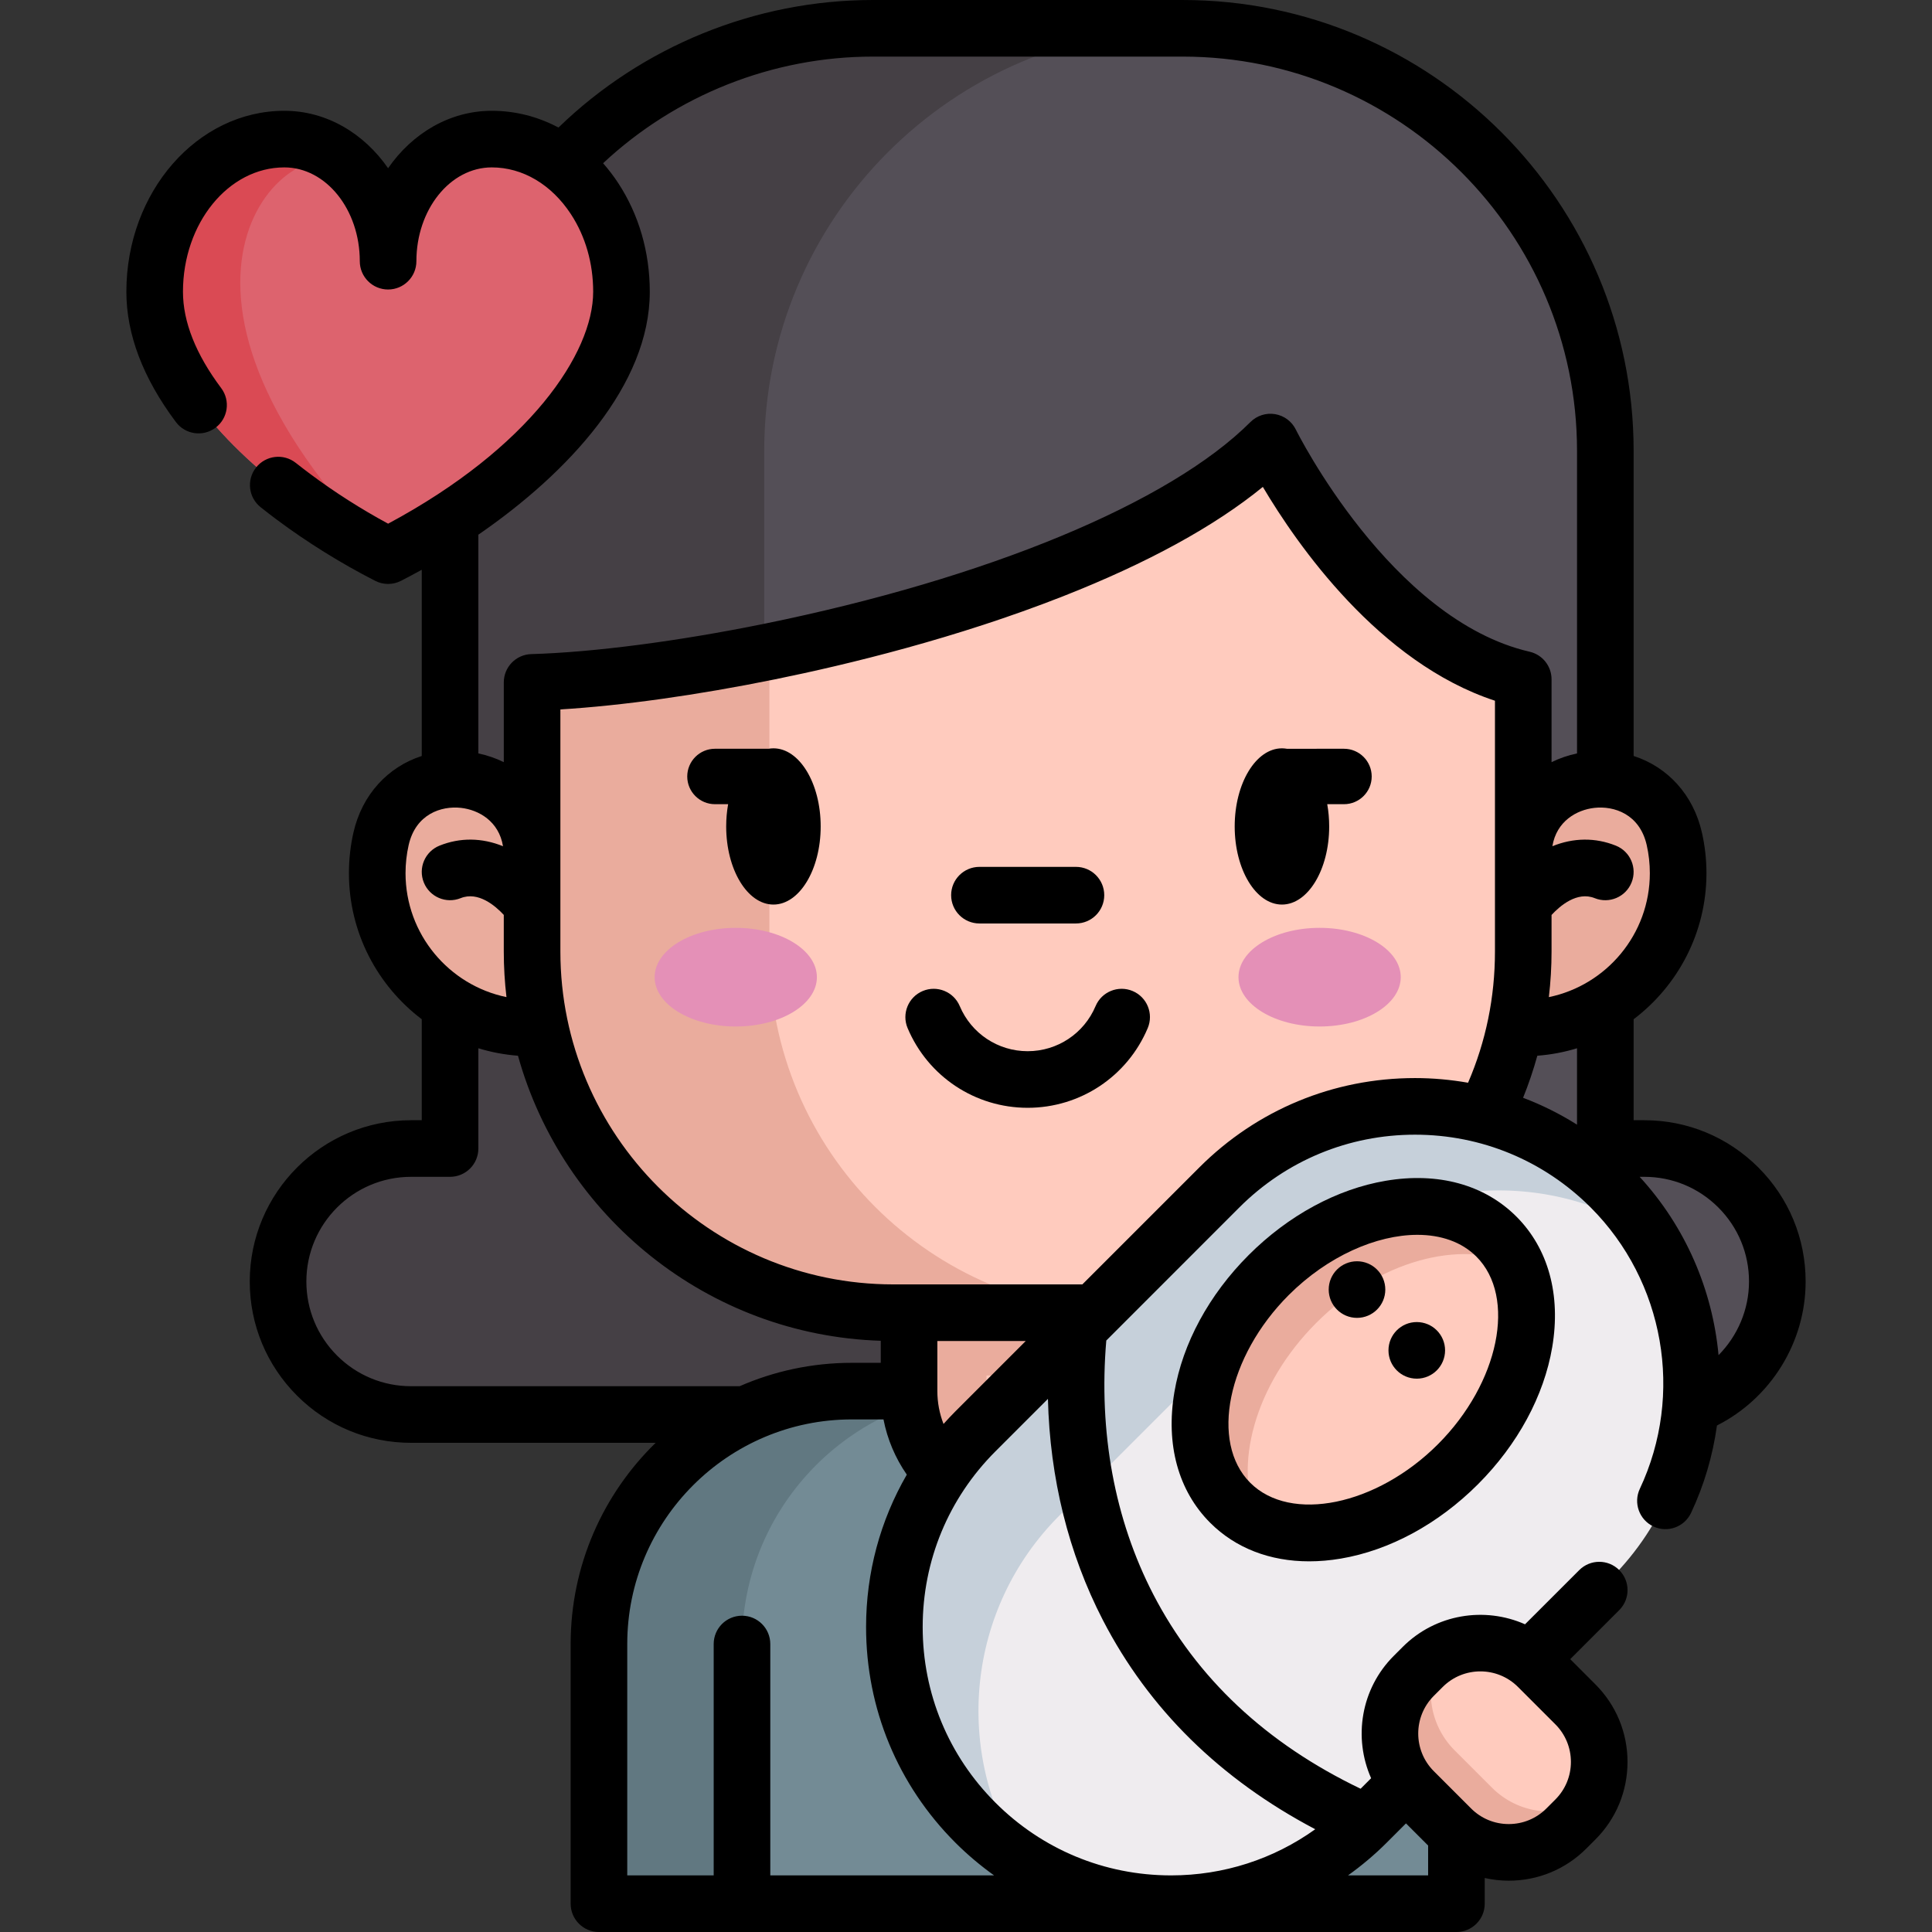 <svg id="Capa_1" enable-background="new 0 0 512 512" height="512" viewBox="0 0 512 512" width="512" xmlns="http://www.w3.org/2000/svg"><rect x="0" y="0" width="512" height="512" fill="#333333" stroke="none"/><g><g><g><path d="m435.76 304.371h-10.334v-58.483-47.323-79.067c0-61.855-50.143-111.998-111.998-111.998h-82.16c-61.855 0-111.998 50.143-111.998 111.998v79.067 47.323 58.483h-10.334c-19.465 0-35.245 15.78-35.245 35.245 0 19.465 15.78 35.245 35.245 35.245h110.381 106.063 110.38c19.465 0 35.245-15.78 35.245-35.245 0-19.465-15.78-35.245-35.245-35.245z" fill="#544f57"/><path d="m385.971 504.498h-227.246v-68.818c0-37.017 30.008-67.025 67.025-67.025h93.197c37.017 0 67.025 30.008 67.025 67.025v68.818z" fill="#738b95"/><path d="m263.655 368.66c-37.02 0-67.02 30-67.02 67.02v68.82h-37.91v-68.82c0-37.02 30-67.02 67.02-67.02z" fill="#617881"/><path d="m202.527 245.891 100.047 128.975h-193.633c-9.734 0-18.541-3.945-24.926-10.321-6.376-6.385-10.321-15.192-10.321-24.926 0-19.459 15.779-35.247 35.247-35.247h10.33v-184.873c0-61.848 50.146-111.994 112.004-111.994h82.158c.18 0 .369 0 .549.009-61.602.284-111.455 50.316-111.455 111.985z" fill="#454045"/><path d="m303.786 316.154v52.502c0 17.359-14.076 31.435-31.435 31.435-17.368 0-31.444-14.076-31.444-31.435v-52.502z" fill="#ffcbbe"/><g fill="#eaac9d"><path d="m282.617 398.376c-3.216 1.107-6.669 1.712-10.264 1.712-17.368 0-31.444-14.076-31.444-31.435v-52.502h20.528v52.502c0 13.774 8.854 25.476 21.18 29.723z"/><path d="m141.014 272.437c-22.667 0-41.042-18.375-41.042-41.042 0-3.12.348-6.158 1.007-9.078 5.324-23.58 40.035-19.713 40.035 4.461h262.669c0-24.174 34.71-28.041 40.035-4.461.659 2.92 1.007 5.959 1.007 9.078 0 22.667-18.375 41.042-41.042 41.042"/><path d="m240.907 316.154h62.879v48.368h-62.879z"/></g><path d="m403.676 180.018v72.14c0 52.861-42.853 95.724-95.723 95.724h-71.223c-52.861 0-95.723-42.853-95.723-95.724v-71.317c16.299-.473 38.728-3.254 62.889-8.164 49.512-10.065 106.347-29.089 132.787-55.529-.001 0 26.156 53.448 66.993 62.87z" fill="#ffcbbe"/><path d="m299.619 347.882h-62.889c-52.861 0-95.723-42.853-95.723-95.724v-71.317c16.299-.473 38.728-3.254 62.889-8.164v79.481c-.001 52.861 42.852 95.724 95.723 95.724z" fill="#eaac9d"/><g fill="#e490b7"><ellipse cx="349.711" cy="258.961" rx="21.499" ry="13.072"/><ellipse cx="194.986" cy="258.961" rx="21.499" ry="13.072"/></g></g><g><path d="m426.839 314.675c-28.635-28.635-75.062-28.635-103.697 0l-64.651 64.651c-28.635 28.635-28.635 75.062 0 103.697 28.635 28.635 75.062 28.635 103.697 0l64.651-64.651c28.635-28.635 28.635-75.061 0-103.697z" fill="#efecef"/><path d="m436.78 327.026c-28.37-18.2-66.54-14.89-91.35 9.93l-64.65 64.65c-24.82 24.81-28.13 62.99-9.93 91.37-4.38-2.8-8.53-6.12-12.36-9.95-28.63-28.64-28.63-75.07 0-103.7l64.66-64.65c28.63-28.64 75.06-28.64 103.69 0 3.83 3.831 7.15 7.97 9.94 12.35z" fill="#c6d0da"/><ellipse cx="361.288" cy="362.981" fill="#ffcbbe" rx="49.881" ry="35.459" transform="matrix(.707 -.707 .707 .707 -150.847 361.784)"/><path d="m401.745 335.167c-14.73-6.86-36.48-1.03-52.89 15.38s-22.23 38.15-15.38 52.88c-2.76-1.27-5.27-3-7.45-5.18-13.85-13.84-9.28-40.86 10.19-60.34 19.48-19.48 46.5-24.05 60.35-10.2 2.19 2.19 3.91 4.7 5.18 7.46z" fill="#eaac9d"/></g><g><path d="m377.034 441.756-2.368 2.368c-8.437 8.437-8.437 22.115 0 30.552l9.892 9.892c8.437 8.437 22.115 8.437 30.552 0l2.368-2.368c8.437-8.437 8.437-22.115 0-30.552l-9.892-9.892c-8.437-8.436-22.115-8.436-30.552 0z" fill="#ffcbbe"/><path d="m421.108 477.389c-.96 1.73-2.17 3.35-3.63 4.81l-2.36 2.37c-8.44 8.44-22.12 8.44-30.56 0l-9.89-9.89c-8.44-8.44-8.44-22.12 0-30.55l2.37-2.37c1.47-1.47 3.09-2.68 4.82-3.63-4.54 8.21-3.33 18.76 3.63 25.73l9.89 9.89c6.97 6.969 17.52 8.179 25.73 3.64z" fill="#eaac9d"/></g><g><path d="m164.698 77.316c0 27.928-33.106 55.238-61.852 69.933-8.291-4.229-16.933-9.517-25.035-15.565-20.051-14.915-36.817-34.49-36.817-54.368 0-22.347 15.387-40.459 34.364-40.459 6.792 0 13.013 2.903 17.813 7.72.687.681 1.342 1.41 1.971 2.175 0 .005.005.005.005.01 4.769 5.817 7.699 13.736 7.699 22.462 0-17.876 12.311-32.367 27.488-32.367 11.095 0 20.953 6.179 27.236 15.785 4.482 6.835 7.128 15.388 7.128 24.674z" fill="#dd636e"/><path d="m102.846 147.25c-8.291-4.229-16.933-9.517-25.035-15.565-20.051-14.915-36.817-34.49-36.817-54.368 0-22.347 15.387-40.459 34.364-40.459 6.792 0 13.013 2.903 17.813 7.72-15.365-12.584-62.852 29.531 9.675 102.672z" fill="#da4a54"/></g></g><g><path d="m300.163 262.632c-3.818-1.608-8.216.181-9.825 3.998-3.06 7.259-10.124 11.949-17.996 11.949s-14.937-4.69-17.997-11.949c-1.609-3.816-6.006-5.608-9.824-3.997-3.817 1.609-5.606 6.008-3.997 9.824 5.41 12.831 17.899 21.122 31.818 21.122s26.409-8.291 31.818-21.122c1.609-3.817-.181-8.216-3.997-9.825z"/><path d="m259.56 244.73h25.578c4.142 0 7.5-3.358 7.5-7.5s-3.358-7.5-7.5-7.5h-25.578c-4.142 0-7.5 3.358-7.5 7.5s3.357 7.5 7.5 7.5z"/><path d="m204.97 198.315c-.432 0-.879.04-1.287.114h-14.211c-4.05 0-7.345 3.295-7.345 7.345s3.295 7.345 7.345 7.345h3.492c-.342 1.913-.516 3.896-.516 5.898 0 11.415 5.617 20.702 12.521 20.702s12.521-9.287 12.521-20.702-5.615-20.702-12.52-20.702z"/><path d="m356.17 198.429-15.114.004c-.45-.078-.897-.118-1.329-.118-6.904 0-12.521 9.287-12.521 20.702s5.617 20.702 12.521 20.702 12.521-9.287 12.521-20.702c0-2.002-.174-3.985-.516-5.898h4.438c4.05 0 7.345-3.295 7.345-7.345s-3.295-7.345-7.345-7.345z"/><path d="m417.927 298.044c-4.531-2.853-9.314-5.235-14.295-7.12 1.47-3.635 2.729-7.359 3.777-11.145 3.63-.277 7.153-.944 10.518-1.979zm19.298-66.649c0 16.173-11.506 29.708-26.762 32.853.473-4.008.714-8.046.714-12.088v-9.689c2.205-2.384 6.767-6.337 11.443-4.449 3.842 1.549 8.211-.309 9.761-4.15 1.549-3.841-.309-8.211-4.15-9.761-5.458-2.201-11.269-2.118-16.836.147 1.092-6.644 6.459-9.642 11.138-10.164 5.232-.583 12.011 1.652 13.868 9.875.547 2.417.824 4.916.824 7.426zm-265.025-154.075c0-10.488-2.89-20.443-8.354-28.786-1.238-1.892-2.589-3.643-4.02-5.278 19.283-18.035 44.921-28.256 71.442-28.256h82.16c57.621 0 104.5 46.874 104.5 104.49v80.173c-2.403.507-4.662 1.291-6.75 2.319v-21.962c0-3.493-2.411-6.523-5.814-7.308-36.821-8.493-61.705-58.361-61.949-58.859-1.064-2.175-3.114-3.703-5.503-4.101-2.387-.398-4.823.382-6.536 2.095-21.421 21.421-69.634 41.415-128.97 53.483-22.728 4.619-45.184 7.54-61.612 8.013-4.057.117-7.284 3.439-7.284 7.497v21.137c-2.085-1.026-4.341-1.808-6.74-2.314v-57.968c23.892-16.438 45.43-39.715 45.43-64.375zm-63.905 146.648c1.856-8.224 8.636-10.456 13.868-9.875 4.679.522 10.046 3.52 11.138 10.164-5.567-2.265-11.377-2.348-16.836-.147-3.841 1.55-5.699 5.92-4.15 9.761 1.549 3.842 5.918 5.698 9.761 4.15 4.668-1.885 9.223 2.053 11.432 4.438v9.7c0 4.088.247 8.119.711 12.085-15.249-3.15-26.748-16.681-26.748-32.849.001-2.509.278-5.007.824-7.427zm144.892 150.059c-1.086 1.085-2.127 2.203-3.142 3.338-1.07-2.745-1.637-5.691-1.637-8.716v-13.27h23.427zm-49.052 122.972v-61.319c0-4.142-3.358-7.5-7.5-7.5s-7.5 3.358-7.5 7.5v61.318h-22.907v-61.32c0-32.819 26.701-59.52 59.52-59.52h8.385c1.024 5.257 3.124 10.228 6.179 14.635-7.03 12.146-10.794 25.971-10.794 40.382 0 21.589 8.406 41.885 23.669 57.148 3.205 3.205 6.644 6.089 10.258 8.675h-59.31zm153.1 0c3.614-2.586 7.052-5.47 10.258-8.675l5.107-5.107 5.867 5.867v7.915zm22.734-47.572 2.368-2.368c5.5-5.499 14.447-5.499 19.945 0l9.893 9.893c2.664 2.664 4.131 6.206 4.131 9.973s-1.467 7.309-4.131 9.973l-2.368 2.368c-2.664 2.664-6.206 4.131-9.973 4.131s-7.309-1.467-9.973-4.131l-9.893-9.892c-5.497-5.5-5.497-14.448.001-19.947zm-87.684-20.062c12.168 23.544 31.071 42.136 56.268 55.404-11.065 7.925-24.276 12.218-38.152 12.23h-.12c-17.558-.016-34.065-6.861-46.486-19.282-12.43-12.43-19.276-28.959-19.276-46.542s6.846-34.112 19.276-46.542l13.917-13.917c.514 20.987 5.439 40.975 14.573 58.649zm25.552-119.988-31.002 31.002h-50.107c-48.645 0-88.22-39.575-88.22-88.22v-64.154c16.323-.995 36.195-3.771 56.884-7.976 19.23-3.911 48.075-10.902 76.291-21.996 22.397-8.806 40.165-18.534 52.983-28.997 9.089 15.329 30.773 46.563 61.511 56.666v66.457c0 12.144-2.398 23.815-7.126 34.777-4.599-.803-9.296-1.236-14.061-1.236-21.588 0-41.885 8.409-57.153 23.677zm137.597 49.751c-1.608-17.299-8.742-34.001-20.91-47.259h1.233c7.411 0 14.381 2.888 19.626 8.133 5.238 5.238 8.123 12.205 8.123 19.617.001 7.433-3.03 14.406-8.072 19.509zm10.556-49.728c-8.08-8.08-18.82-12.53-30.23-12.53h-2.83v-26.76c11.71-8.87 19.3-22.92 19.3-38.72 0-3.62-.41-7.23-1.2-10.73-2.27-10.08-9.14-17.44-18.1-20.32v-80.85c0-65.89-53.61-119.49-119.5-119.49h-82.16c-31.05 0-61.05 12.25-83.27 33.8-5.43-2.89-11.43-4.44-17.67-4.44-11.13 0-21.07 5.96-27.48 15.22-6.41-9.26-16.35-15.22-27.49-15.22-23.09 0-41.87 21.51-41.87 47.96 0 11.28 4.42 22.9 13.13 34.53 2.48 3.31 7.18 3.99 10.5 1.5 3.31-2.48 3.99-7.18 1.5-10.5-6.72-8.97-10.13-17.56-10.13-25.53 0-18.17 12.05-32.96 26.87-32.96 11.02 0 19.99 11.15 19.99 24.86 0 4.14 3.36 7.5 7.5 7.5s7.5-3.36 7.5-7.5c0-13.71 8.96-24.86 19.98-24.86 8.17 0 15.81 4.51 20.97 12.39 3.86 5.9 5.9 13.01 5.9 20.57 0 16.3-16.84 41.35-54.34 61.46-7.14-3.86-14.19-8.35-20.57-13.12-1.24-.92-2.51-1.9-3.9-2.99-3.24-2.57-7.96-2.02-10.53 1.23s-2.02 7.96 1.23 10.53c1.5 1.19 2.88 2.26 4.23 3.26 8.06 6.02 17.09 11.63 26.12 16.24 1.07.55 2.24.82 3.41.82s2.34-.27 3.41-.82c1.82-.93 3.66-1.91 5.51-2.94v49.35c-8.96 2.88-15.83 10.24-18.11 20.32-.79 3.51-1.19 7.12-1.19 10.73 0 15.8 7.59 29.85 19.3 38.72v26.76h-2.83c-23.57 0-42.75 19.17-42.75 42.74 0 11.41 4.45 22.15 12.52 30.24 8.08 8.07 18.82 12.51 30.23 12.51h64.82c-13.89 13.54-22.53 32.44-22.53 53.32v68.82c0 4.14 3.36 7.5 7.5 7.5h37.91.02 189.31c4.14 0 7.5-3.36 7.5-7.5v-6.81c2.06.46 4.2.71 6.36.71 7.78 0 15.09-3.03 20.58-8.53l2.37-2.37c5.5-5.49 8.53-12.8 8.53-20.58 0-7.77-3.03-15.08-8.53-20.57l-6.65-6.66 12.99-13c2.93-2.93 2.93-7.67 0-10.6s-7.67-2.93-10.6 0l-14.37 14.36c-10.69-4.74-23.67-2.75-32.42 6l-2.37 2.37c-8.75 8.75-10.74 21.73-6 32.42l-2.78 2.79c-24.98-11.97-43.46-29.29-54.97-51.55-10.23-19.8-14.5-43-12.43-67.23l35.26-35.27c12.44-12.43 28.97-19.28 46.55-19.28s34.11 6.85 46.55 19.28c19.56 19.57 24.8 49.54 13.03 74.57-1.76 3.75-.15 8.21 3.6 9.98 3.75 1.76 8.21.15 9.98-3.6 3.5-7.45 5.77-15.26 6.86-23.16 14.22-7.19 23.5-21.98 23.5-38.15 0-11.42-4.45-22.15-12.52-30.22zm-232.58 51.76h-7.66c-10.57 0-20.62 2.22-29.74 6.2h-87.07c-7.41 0-14.38-2.89-19.62-8.12-5.24-5.25-8.13-12.22-8.13-19.63 0-15.3 12.45-27.74 27.75-27.74h10.33c4.14 0 7.5-3.36 7.5-7.5v-26.57c3.36 1.03 6.87 1.7 10.5 1.98 11.82 42.52 50.24 74.08 96.14 75.54z"/><path d="m367.25 312.916c-12.92 2.183-25.825 9.175-36.338 19.688s-17.505 23.418-19.688 36.337c-2.342 13.859 1.028 26.151 9.491 34.614 6.708 6.708 15.822 10.216 26.216 10.216 2.718 0 5.525-.24 8.397-.726 12.92-2.183 25.825-9.175 36.338-19.688s17.505-23.418 19.688-36.338c2.342-13.858-1.029-26.151-9.491-34.613-8.462-8.463-20.757-11.835-34.613-9.49zm24.006 20.097c10.717 10.717 6.047 33.494-10.197 49.738-16.245 16.245-39.022 20.914-49.739 10.198-10.716-10.717-6.046-33.494 10.198-49.738 10.32-10.32 23.275-15.968 34.102-15.968 6.214-.001 11.728 1.861 15.636 5.77z"/><circle cx="375.46" cy="357.86" r="7.5"/><circle cx="359.62" cy="341.75" r="7.5"/></g></g></svg>